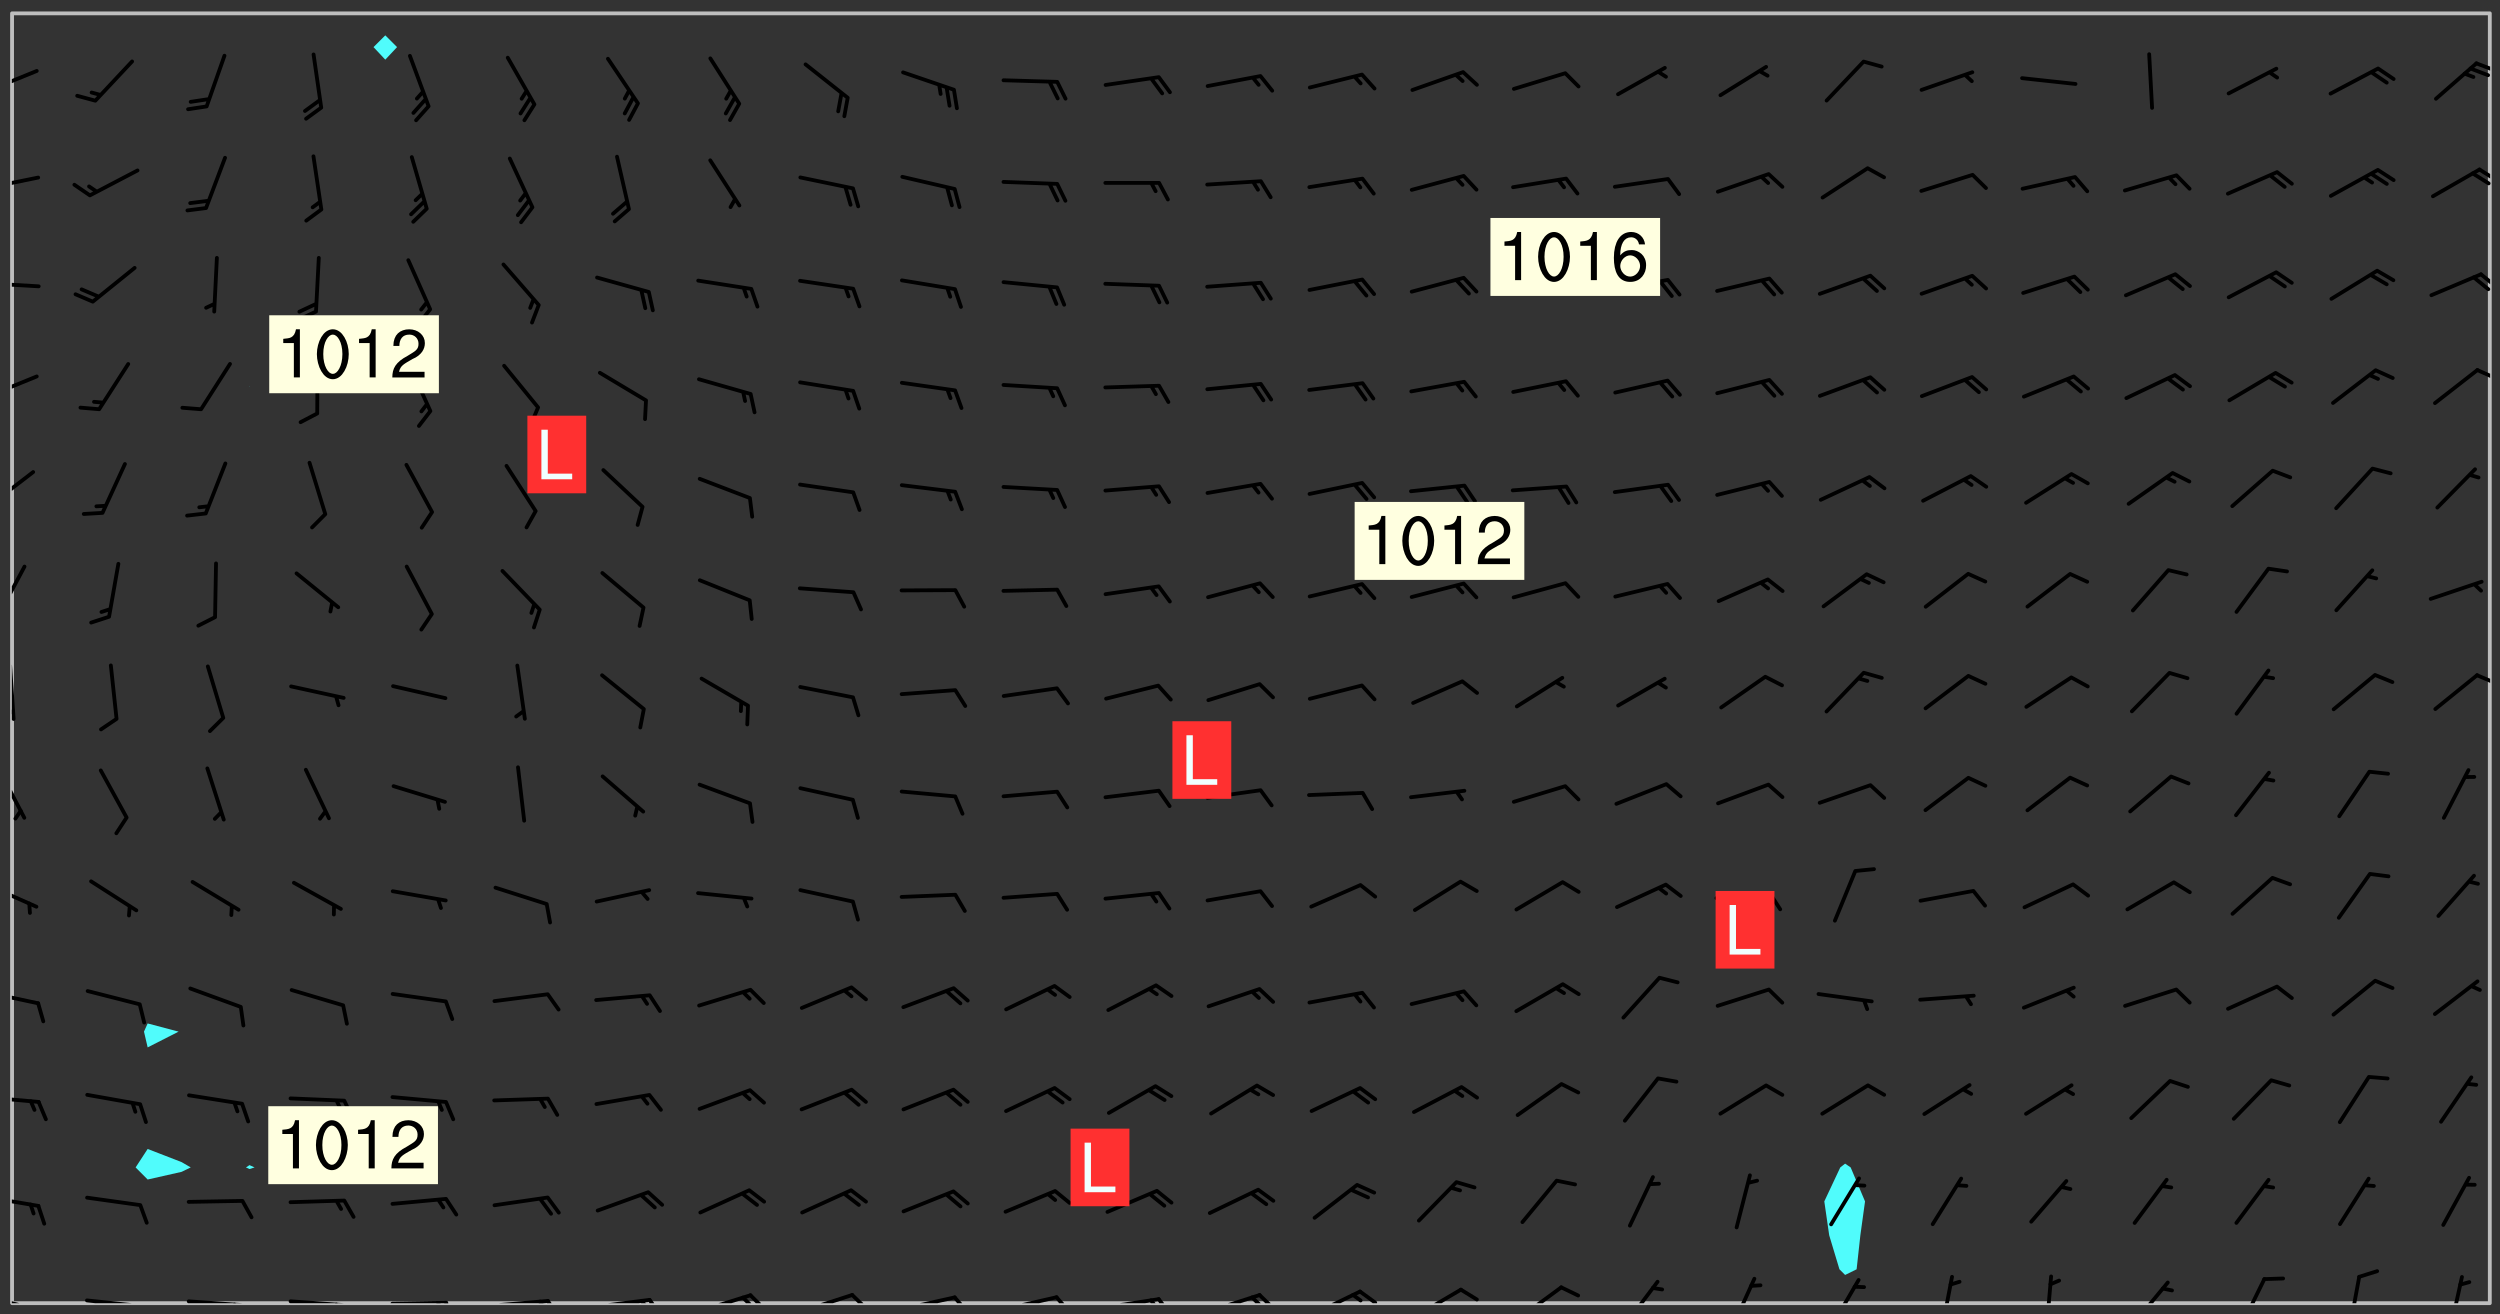 <svg xmlns="http://www.w3.org/2000/svg" role="img" xmlns:xlink="http://www.w3.org/1999/xlink" viewBox="142.45 309.95 326.84 171.84"><rect x="142.45" y="309.95" width="326.84" height="171.84" fill="#333333" stroke="none"/><defs><clipPath id="a"><path d="M144 311.672h1v168.656h-1zm0 0"/></clipPath><clipPath id="b"><path d="M144 311.672h324v168.656H144zm0 0"/></clipPath><clipPath id="c"><path d="M467 311.672h1v168.656h-1zm0 0"/></clipPath><clipPath id="d"><path d="M144 479h4v1.328h-4zm0 0"/></clipPath><clipPath id="e"><path d="M147 480h2v.328h-2zm0 0"/></clipPath><clipPath id="f"><path d="M153 479h9v1.328h-9zm0 0"/></clipPath><clipPath id="g"><path d="M160 480h2v.328h-2zm0 0"/></clipPath><clipPath id="h"><path d="M166 479h9v1.328h-9zm0 0"/></clipPath><clipPath id="i"><path d="M173 480h3v.328h-3zm0 0"/></clipPath><clipPath id="j"><path d="M172 480h2v.328h-2zm0 0"/></clipPath><clipPath id="k"><path d="M180 479h8v1.328h-8zm0 0"/></clipPath><clipPath id="l"><path d="M187 480h2v.328h-2zm0 0"/></clipPath><clipPath id="m"><path d="M186 480h2v.328h-2zm0 0"/></clipPath><clipPath id="n"><path d="M193 480h9v.328h-9zm0 0"/></clipPath><clipPath id="o"><path d="M200 480h3v.328h-3zm0 0"/></clipPath><clipPath id="p"><path d="M199 480h2v.328h-2zm0 0"/></clipPath><clipPath id="q"><path d="M206 479h9v1.328h-9zm0 0"/></clipPath><clipPath id="r"><path d="M213 479h3v1.328h-3zm0 0"/></clipPath><clipPath id="s"><path d="M212 479h2v1.328h-2zm0 0"/></clipPath><clipPath id="t"><path d="M220 479h8v1.328h-8zm0 0"/></clipPath><clipPath id="u"><path d="M227 479h3v1.328h-3zm0 0"/></clipPath><clipPath id="v"><path d="M226 479h2v1.328h-2zm0 0"/></clipPath><clipPath id="w"><path d="M233 479h8v1.328h-8zm0 0"/></clipPath><clipPath id="x"><path d="M240 479h3v1.328h-3zm0 0"/></clipPath><clipPath id="y"><path d="M239 479h2v1.328h-2zm0 0"/></clipPath><clipPath id="z"><path d="M246 479h9v1.328h-9zm0 0"/></clipPath><clipPath id="A"><path d="M253 479h3v1.328h-3zm0 0"/></clipPath><clipPath id="B"><path d="M260 479h8v1.328h-8zm0 0"/></clipPath><clipPath id="C"><path d="M267 479h3v1.328h-3zm0 0"/></clipPath><clipPath id="D"><path d="M273 479h8v1.328h-8zm0 0"/></clipPath><clipPath id="E"><path d="M280 479h3v1.328h-3zm0 0"/></clipPath><clipPath id="F"><path d="M286 479h9v1.328h-9zm0 0"/></clipPath><clipPath id="G"><path d="M293 479h3v1.328h-3zm0 0"/></clipPath><clipPath id="H"><path d="M292 479h2v1.328h-2zm0 0"/></clipPath><clipPath id="I"><path d="M300 479h8v1.328h-8zm0 0"/></clipPath><clipPath id="J"><path d="M306 479h4v1.328h-4zm0 0"/></clipPath><clipPath id="K"><path d="M305 479h3v1.328h-3zm0 0"/></clipPath><clipPath id="L"><path d="M313 478h8v2.328h-8zm0 0"/></clipPath><clipPath id="M"><path d="M320 478h3v2.328h-3zm0 0"/></clipPath><clipPath id="N"><path d="M319 478h2v2.328h-2zm0 0"/></clipPath><clipPath id="O"><path d="M327 478h7v2.328h-7zm0 0"/></clipPath><clipPath id="P"><path d="M333 478h3v2.328h-3zm0 0"/></clipPath><clipPath id="Q"><path d="M340 478h7v2.328h-7zm0 0"/></clipPath><clipPath id="R"><path d="M354 477h6v3.328h-6zm0 0"/></clipPath><clipPath id="S"><path d="M368 476h5v4.328h-5zm0 0"/></clipPath><clipPath id="T"><path d="M381 477h5v3.328h-5zm0 0"/></clipPath><clipPath id="U"><path d="M396 476h2v4.328h-2zm0 0"/></clipPath><clipPath id="V"><path d="M409 476h2v4.328h-2zm0 0"/></clipPath><clipPath id="W"><path d="M421 477h6v3.328h-6zm0 0"/></clipPath><clipPath id="X"><path d="M435 476h4v4.328h-4zm0 0"/></clipPath><clipPath id="Y"><path d="M449 476h3v4.328h-3zm0 0"/></clipPath><clipPath id="Z"><path d="M462 476h3v4.328h-3zm0 0"/></clipPath><clipPath id="aa"><path d="M144 466h4v2h-4zm0 0"/></clipPath><clipPath id="ab"><path d="M144 453h4v2h-4zm0 0"/></clipPath><clipPath id="ac"><path d="M144 439h4v3h-4zm0 0"/></clipPath><clipPath id="ad"><path d="M144 425h4v4h-4zm0 0"/></clipPath><clipPath id="ae"><path d="M144 410h2v8h-2zm0 0"/></clipPath><clipPath id="af"><path d="M144 396h1v9h-1zm0 0"/></clipPath><clipPath id="ag"><path d="M144 402h1v2h-1zm0 0"/></clipPath><clipPath id="ah"><path d="M466 397h2v3h-2zm0 0"/></clipPath><clipPath id="ai"><path d="M144 383h2v8h-2zm0 0"/></clipPath><clipPath id="aj"><path d="M144 371h4v6h-4zm0 0"/></clipPath><clipPath id="ak"><path d="M144 358h4v5h-4zm0 0"/></clipPath><clipPath id="al"><path d="M466 358h2v2h-2zm0 0"/></clipPath><clipPath id="am"><path d="M144 346h4v2h-4zm0 0"/></clipPath><clipPath id="an"><path d="M466 345h2v3h-2zm0 0"/></clipPath><clipPath id="ao"><path d="M465 345h3v4h-3zm0 0"/></clipPath><clipPath id="ap"><path d="M144 332h4v3h-4zm0 0"/></clipPath><clipPath id="aq"><path d="M466 331h2v3h-2zm0 0"/></clipPath><clipPath id="ar"><path d="M465 332h3v3h-3zm0 0"/></clipPath><clipPath id="as"><path d="M144 318h4v5h-4zm0 0"/></clipPath><clipPath id="at"><path d="M465 317h3v3h-3zm0 0"/></clipPath><g id="au" clip-path="url(#clip1)"><path fill="#fff" fill-opacity="0" fill-rule="evenodd" d="M0 0h1000v1000H0zm0 0"/><path fill="#d3d3d3" fill-opacity="0" fill-rule="evenodd" d="M162.152 355.867l-.234.293.059.234.117.172.176.234.293.348.113.059.117-.172.059-.234.176-.176.465-.176h.699l.234.293.289.816.059.176.176.23.352.234.699.699.172.176.234.348.234.41.289.582.41.465.23.234.234.176.117.23.176.293.172 1.164v.234l.059.289.059.117.117.117.348.41.117.172.176.176.176.234.117.172.172.352.059.234.234.406.234-.059-.176.176-.059.93h-.582l-.234-.113-.348.113-.117.117-.059.293-.059.176-.117.172-.465.293-.059.234-.059.113v.645l.059.172v.41l.059.059v.406l.059.406.117.176.059.059.23.641-.059.293v.699l-.059.582v.234l-.059.23-.055.352v1.922l.055.117h.426l-.367.117-.023.352.891 1.168 1.742.539 1.34.359v.539l.09.809.535.715 1.52.27.891-.086.09 1.164.535.18 1.16-.18 2.055-.984 1.16-.363 1.879-.176 1.695-.18-.18.719-1.516.086-1.25.09-.805.27-1.074.809.27.719.535.898-.18.625-.266.809.266 1.078.625.898.805.18 1.25-.18-.266.723.098.504.055.293v.172l.059.293v.406l.176.117.352.117h.406l.293-.176.113-.117.059-.117.117-.23.059-.176.352-.465.23-.176.176-.059.176.059.059.176.117.988.055.469.059.172.117.234.176.059.816.059h.289l.117.234.059.406.059.352v1.105l.117.293.117.348.289.699.176.352.582.754.352.176.172.059.469.234.641.465.348.234.293.176.293.055.23.062.816.348.293.176.113.172.352.352.117.176.523.641v.289l.059.352v.348l.059.352.059.289.117.059.172.059h.176l.582.234.176.117.176.289.176.234.113.234.293.23.117.117v.41l.059.055.289.234.234.117.059.117.117.172.059.117.23.234.059.176.234.059.117.059-.117.113-.059.117v.117l-.117.293-.117.289v.582l.176.117.117.059.059.117.117.117.113.059.176.348.059.352.059.406v.176l-.059.176-.117.699v.172l.117.176.293.293h.406l.176.117.117.172.117.293v.234h-.527l-.23-.234h-.234l-.176.059-.059.699.059.348.117.176.176.41.117.23.289.469.176.055h.523l.234.059.758.641.059.293v.234l.059.059.23.348v.352l-.117.172v.293l.293.289.293.176.172.059.293.176.293.117.582.406.289.234.293.176.219.16.016.012.23.176.641.523.176.234.117.176.176.176.113.172v.641l.117.176.469.117.582.117.234.059.23.113.293.117.113.059.586.352.289.172.176.062.176.055.176.059.699.352.289.176.234.055.289.176.234.117.641.406.293.117.172.059.234.059.41.059.23.059.234.117.059.172-.41.176.469.059.059.293.113.234.176.055.234.059.176.059.406.117.641.234.117.172.059.234v.176l-.059.117-.059.406.234.234.117.059.348.117.641.23.176.117.289.117.176.176.234.465.582 1.105.176.176.348.176.176.117.352.117 1.047.523.234.059.465.113.293.059.465.176.758.582.234.234.348.465.176.176.289.234.816.699.293.176.289.289.293.176.293.289.695.641.176.176.293.234.289.234.469.289.641.582.348.234.234.293.348.348.352.465.934.992.348.406.117.176.234.059.113.117.645.176.23.113.234.059.293.176.23.117.934.699.406.406.234.176.406.176.234.117.816.348.348.234.234.117.293.289.23.117.758.352.352.172.23.059.293.117.234.059.871.176h.816l.469.23.172.059.875.699.465.117.293.059.176.059.23.059.469.059.348.059.352.059.406.059h.293l.172.059v.23l.176.176h.293l.348.059.352.059.699.117h.641l.465-.234.293-.176.172-.117.41-.172.289-.176.934-.465.469-.293.523-.293.465-.172.465-.176 1.051-.465.289-.117.41-.117.289-.117.527-.176 1.516-.699.582-.348.289-.059.293-.059.348-.117.875-.23.352-.117h.113l.234-.059.875-.234.234-.059h.812l.352-.059.816-.117.172-.059.352-.055.293-.059.23-.059.816-.176.176-.059h.348l.234-.059.465-.117.758-.172.234-.059h.348l.41-.117.289-.059 1.285-.059h.289l.41-.059.23-.059h.176l.875-.117h.406l.41-.117h.348l.352-.113.871-.059h1.75l1.047.289.41.117.289.117.352.117.289.117 1.051.172.289.059h.293l.293.059.172.059.41.059.172.059.117.059h.117l.117.059.352.059h.113l.41.066 1.922.395 1.926.395 1.52.449 1.695.719 2.145.805 1.605-.719 1.43-.805 1.16-1.078 1.25-.449 3.035-.719 1.875-.359 2.145-1.348 2.234-1.254 2.5-1.258 1.695-.449 1.785-.18 1.16-.27.625.539 1.34-.27.715-.988.984-1.344.445-.18.805-.359 1.875-.539 1.785-.449 1.25-.27 1.16-.09 1.699-.09 1.961-.27 1.25-.09h.539l.625-.09h.891l2.145-.18 2.41-.18 2.59-.09 1.695.18 1.609.09 1.43.359 1.16.719 1.875.988 1.16 1.527.266.715.629.09.355.898.535.539.535 1.527 1.074.359h.535l-.805.535.09 1.707.715 2.695.891.805.895.988.715 1.258 1.785.539 1.52-.18.355 1.344 1.609-.805.98-.539.27.27.316-.215.219-.145.801.449.449-.359h.355l.535-.27.539-.719.535-.27.625-.988 1.16.449.84.371 1.395.617 1.695-.18h1.605l1.785.09.18-1.707.535-1.344.805.27.492.848.402.406-.09.539v.359l.715.449.711-.27h1.43l.359.988.445 1.258.715 1.344 1.25.629 1.695.629.715-.18.18-.539.98-.09.449.359.086 1.258-.266.629-.535.18v.539l.715.984.266.539.984.988.801 1.078-.266.359-.09.898-.625 2.332-.355 2.066-.09 1.793-.18.719-.09.539v1.438l-.98 1.883-.359 1.707-.535.898-.805 1.168-.266.539 2.055 1.254.086.359-.355.539-.09-.18v.809l.09 1.438-.445.715-1.074.094-.266.715.535.898.805.719 1.16.809 1.34.27.445.359-.355.449-1.789-.09-1.25-.449-.715-.719-.625-.09-.176 3.59-.188 1.309h89.359V311.703h-55.27v49.082l.762.125 3.289.543 2.023 2.836v2.754l2.352.332 2.348.332h4.051l-1.379 4.16-2.023.707-2.023.703-.543.344-2.594 1.617-.188.117-2.023-2.078-.73-2.742-2.672-2.078-1.375-3.5-.066-.082-1.957-2.672 2.75-1.418v-49.082H294.422v91.414l.117.031.133.012.074.074.105.047.09.059.086.059.09.059.297.297.059.09.031.117.027.117.016.137-.031.117-.059.09-.059.086-.043.105-.047.102-.027.121v.145l.176.27.148.148.074.086.074.074.043.105.062.09.059.086.043.105.059.09.047.102.043.105.059.086.117.18.074.074.062.086.059.09.043.105.059.09.059.086.062.09.059.09.043.102.117.18.074.074.059.086.074.074.09.059.105.047h.148l.133-.016.133.016.102-.047.074-.074.047-.102-.016-.133v-.148l-.047-.105-.027-.117-.047-.102-.027-.121-.043-.102-.062-.09-.043-.102-.043-.105-.031-.117-.016-.133-.012-.137.086-.059.059-.086.121-.031.043.105.016.133v.117l.059.102.059.09.09.059.148.148.059.09.043.105-.012.102.086.059.105.047.086.059.09.059.074.074-.117.027-.105.047-.086.059-.074.074-.059.09-.062.086-.027.121-.047.102-.043.105-.031.117-.012.133-.016.133v.148l.027.117.047.105.043.102.059.09.074.074.09.059.074.074.09.059.059.09.043.105.047.102.117.031.133.016h.148l.117-.031.105.043.043.105.047.102.027.121L299.5 410l.027.117.031.121.027.117.105.043.102.047.133-.016.148.148.062.086.074.074.07.074.09.062.105.043.102.043.117.031.137.016.117-.031.074-.074.027-.117-.012-.133-.031-.121-.027-.117.043-.105h.117l.09.062.117.027h.148l.133.016h.148l.133.016.133-.016h.148l.133-.016.133-.012.137.012.117-.027.133-.016.191-.059-.059.176-.016.133-.027.121-.016.133-.059.086-.133.016-.105.047-.105.043-.117.031-.117.027-.266.031h-.148l-.133.016-.074.074.059.086.148.148.117.18.074.07.09.062.09.059.086.059.09.059.102.043.105.062.105.043.086.059.105.047.102.043.18.117.059.09-.043.102-.047.105.016.133.223.223.059.09.043.102.031.121.043.102.016.133.031.117.012.137.031.117.148.148.102.043.105.043.117.031.133.016.137.016h.117l.117-.031.09-.059.043-.105.047-.102.043-.105.031-.117.012-.133v-.148l-.012-.133-.016-.133-.031-.117-.043-.105-.047-.105-.043-.102-.043-.105-.016-.133.016-.133.027-.117.031-.117.027-.121.047-.102.09-.059.086-.062.074-.074.09-.059.223-.223.059-.086.074-.074.117-.18.059-.086v-.148l-.074-.074-.102-.047-.105-.043-.102-.043-.059-.09-.047-.105-.027-.117.09-.059.117-.031.102-.043.18-.117.148-.148.012-.133-.012-.105-.09-.059-.133.016h-.148l-.133.016-.133-.016-.121-.031-.086-.059-.074-.074-.059-.09-.062-.086-.117-.18-.059-.086.031-.121.086-.059.121-.031.059-.086v-.121l-.031-.117-.059-.09-.059-.086-.047-.105-.027-.117-.016-.133.059-.09.074-.074.09-.059.117-.18.074-.074.059-.086.148-.148.121-.031.133-.016.133.016.074.074.043.105.016.133-.031.117-.117.031-.133.012-.148.148-.043.105-.047.102-.027.121-.031.117v.148l.031.117.043.105.059.09.074.07.074.074.117.031.121.027.117-.027.133-.016h.117l.09.059.074.074.047.105.059.086.102.047.133.016.105.043.086.059-.012.105-.074.074-.18.117-.059.09-.09.059-.07.074-.074.074-.062.09-.027.117-.016.133.016.133-.016.133v.148l.016.133.027.117.031.121.074.074.09.059.086.059.09.059.117.031v.086l-.102.047-.09.059-.266.031-.117.027h-.148l-.105.043-.102.047-.059.09-.062.234-.012.133-.031.121-.016.133v.293l-.012.133.012.137.016.133.133.016.133.012.121.031.086.059.074.074.047.105.043.102.016.133v.445l-.016.133v.445l.031.266.027.117.016.133.031.117.086.211.031.266v.148l-.031.117-.027.117-.031.121-.027.117-.031.117-.031.121-.012.133-.016.133.09.059.117-.031.102.016.047.105-.031.266v.441l-.043.105-.047.105-.043.102-.043.105-.059.086-.031.121-.043.117-.031.117-.016.133.016.133.059.09.105.047.086.059.059.086-.012.137-.031.117-.043.102v.445l-.016.133v.148l-.031.117-.043.105-.027.117-.047.105-.043.102-.031.121-.027.117-.031.133-.031.117-.027.117-.043.105-.031.117-.031.121-.012.133-.016.133v.297l.027.117v.148l.047.398.027.117.059.09.121.031h.148l.133-.016.059.09v.117l-.059.09-.09.059-.102.043-.105.047-.09.059-.086.059-.137.016-.117-.031-.133-.016-.102.047-.062.086-.012.137-.016.133-.031.117-.027.117-.016.133-.031.121v.297l.016.133.031.117v.148l.012.133v.148l-.027.117-.047.102-.027.121-.031.117-.059.09-.074.074-.102.043-.105.047-.117.027-.121.031-.102-.047.059-.086.105-.047.027-.117.031-.117.027-.121.031-.117v-.148l.016-.133-.031-.117-.043-.105-.105.016-.074.074-.102.043-.09.062-.074.074-.043.102-.016.133-.031.117L304.25 426l-.031.117-.027.117-.031.121-.027.117-.031.117-.043.105-.09.059h-.09l-.117-.031-.031-.086.016-.137-.031-.117v-.148l-.012-.133v-.148l-.062-.234-.027-.121-.043-.102-.047-.105-.059-.086-.059-.09-.043-.105-.062-.086-.148-.148-.07-.074-.105-.047-.105-.043-.102-.043-.297-.297-.09-.074-.086-.059-.105-.043-.09-.062-.086-.059-.105-.043-.09-.059-.086-.062-.074-.07-.105-.047-.086-.059-.105-.043-.09-.062-.102-.043-.105-.043-.086-.059-.105-.047-.105-.043-.102-.047-.09-.059-.102-.043-.105-.043-.09-.062-.117-.027-.133-.016-.133.016H299.75l-.133.016-.117-.031-.09-.059-.074-.074-.09-.059-.102-.047h-.148l-.121-.027-.102-.043-.074-.074-.117-.18-.09-.059-.102-.043-.09-.062-.105-.043-.09-.059-.086-.059-.105-.047-.059-.086-.059-.09-.043-.105-.047-.102-.074-.074-.086-.059-.074-.074-.09-.059-.223-.223-.043-.105-.031-.266.105-.043h.145l.105.043.074.074.09.059.086.059.105.047.09.059.148.148.07.074.148.148.062.086.074.074.086.059.074.074.09.062.09.059.086.059.27.176.102.047.105.043.102.043.047-.074.059-.086.074-.074.07-.074.105.043.074.074.059.09.043.102.047.105.043.105.121.027.117-.027.074-.09.043-.105.059-.09.074-.074.105-.043.117-.027.133.012.09.059.148.148.059.09.043.105.047.102.043.105.043.102.105.047.105.043.133.016.086-.059.059-.09.074-.074.105-.043.117.027.105.047.102.043.105.043.102.047.18.117v.117l-.016.133.016.133.016.137.059.086.102.047.121.027.117.031h.148l.117-.031.059-.09.18-.117.059-.09.074-.074.059-.086.117-.18.18-.117.117.031.09.059.043.074-.016.133v.117l.09.059h.148l.133-.016.133-.012.266-.031.105-.043.117-.031.121-.027.074-.074.07-.074.062-.09-.016-.105-.047-.102-.102-.043-.105-.016-.117.027-.266.031h-.148l-.074-.074-.09-.059-.117-.031-.117-.027-.133-.016h-.148l-.133.016h-.297l-.105-.047-.148-.148-.043-.102-.059-.09.223-.223.086-.059.105-.043.117-.031.133-.016.133.016.137.016.102.043.133-.012.09-.062.102-.043.062-.09-.047-.102-.09-.059-.117-.031-.102-.043-.059-.09-.062-.09v-.117l.016-.133.105-.047.074-.07v-.121l-.09-.059-.031-.117.09-.059.074-.074.043-.105.059-.09.047-.102.016-.133v-.148l-.047-.105-.043-.102-.09-.059-.133-.016-.102-.043-.137-.016-.117-.031h-.445l-.133-.016-.133-.012-.133-.016-.117-.031h-.148l-.133-.016-.133-.012-.266-.031-.121-.043-.086-.059-.074-.074v-.148l.012-.133.105-.047.102-.043.133-.016h.152l.133-.016h.293l.121.031.102.043.09.059.234.062.121-.047.09-.059.102-.043.133-.016.105.043.102.047.133.012.121-.027h.145l.121-.031.117-.027.105-.047.074-.074.086-.059.148-.148.059-.086.047-.105.027-.117.016-.105-.102-.043-.09-.059-.117-.031-.105-.043-.09-.062-.074-.086-.074-.074-.102-.043-.105-.047-.102-.043-.059-.09-.047-.102-.086-.211-.062-.086-.059-.09-.074-.074-.086-.059h-.27l-.117.031-.09.059-.102.043-.133.016-.105-.016-.027-.117-.062-.09-.117-.031-.102-.043-.148-.148-.031-.117-.016-.105.074-.074.18-.117.117-.027.117-.031.137.016.102.043.105.043.102.047.105.043.117.031.133.016.117.027.133.016.105-.016.09-.059-.074-.074-.105-.043-.074-.074-.074-.09-.148-.148-.086-.059-.09-.059-.074-.074-.09-.059-.102-.047-.121-.027-.102-.047-.105-.043-.117-.031-.102-.043-.121-.031h-.148l-.117.031-.105.043-.086.062-.18.117-.086.059-.09.059-.105.047-.086.059-.105.043-.102.043-.105.047-.074.074-.059.09-.059.086-.047.105-.059.086-.074.074-.133-.012-.117-.031h-.117l-.074.074-.09.059-.074.074-.09.059-.086.059-.105.047-.102.043-.137.016-.102-.043-.148-.148-.105-.047h-.086l-.105.047-.102.043-.121.031-.117-.031-.074-.074v-.117l.031-.121.074-.07.059-.09.074-.074.117-.031.105-.043h.293l.133-.016.137-.016.102-.043.09-.059.102-.047.09-.059.133-.012.09.059.133.012.09-.059.086-.059.105-.043.09-.059.086-.062.09-.059.148-.148.059-.086.059-.09.105-.043.133-.016.117.027.121.031.059-.059.059-.09.031-.266.027-.117.105.012.133.016.102-.043.09-.059.059-.09.074-.074.059-.09.047-.102.012-.133-.012-.133-.047-.105-.148-.148-.059-.09-.059-.086-.043-.105v-.445l.016-.133v-.148l.012-.133-.059-.059-.09.059-.102-.043-.18-.117-.086-.059-.062-.09-.059-.09-.074-.074-.086-.059-.121.031-.102.012-.105.047-.086.059-.105.043-.148.148-.09.059-.086.059-.09.062-.105.043-.133.016v-.121l.105-.043.117-.031.074-.07.043-.105v-.148l-.027-.117-.148-.148-.133-.016h-.148l-.117.031-.105.043-.102.043-.09.062-.117.027-.074-.074.012-.133-.043-.102-.043-.105-.09-.059-.117.027-.121.031-.117.031-.102.043-.121.031-.102.043-.105.043-.09.059-.102.016v-.117l.016-.133-.059-.09-.074.043-.148.148-.059.09-.074.074-.047.105-.043.102-.074.074-.059.09-.074.074-.059.086-.074.074-.09.062-.074.07-.074.074-.102.016-.133.016-.105-.043v-.121l.148-.148.043-.102.059-.09.047-.102.043-.105.059-.09.031-.117.043-.102.031-.121.027-.117.047-.105.043-.102.043-.105.074-.07.09-.062.09-.059.102-.043h.297l.266-.031.105-.043-.074-.074-.117-.031-.105-.043-.09-.059-.102-.047-.09-.059-.102-.043-.105-.043-.09-.062-.086-.059-.105-.043-.102-.043-.121-.031-.117-.031-.102-.043L297.5 410.25l-.102-.043-.09-.059-.043-.105-.016-.133.102-.043.133-.016.137.016.133-.016.102-.043.059-.09.016-.105-.09-.059-.074-.074-.102-.043-.09-.059-.148-.148-.043-.105-.016-.133v-.293l-.059-.09-.09-.059-.074-.074-.043-.105-.031-.117-.059-.09-.074-.074-.117-.027-.074-.074-.09-.059-.09-.062-.086-.059-.074-.074-.059-.086-.047-.105-.086-.059-.148-.148-.195-.059-.133.016-.102.043-.074.074-.047.102-.043.105-.059.09-.059.086-.297.297-.09.059h-.086l-.062-.086-.043-.105.031-.117.059-.09.027-.117-.012-.133-.09-.062-.105.047-.117.027-.117.031-.27.176-.102.047-.117.027-.105.047-.09.059-.102.043-.059-.086-.047-.105.016-.133.047-.105.07-.074.074-.07.059-.09v-.148l-.043-.105h-.238l-.102.047-.031.117-.027.117-.031.121-.074.043-.133.016-.074-.047-.043-.102-.043-.105-.047-.102-.043-.105-.121.031-.102.043-.133.016-.117.031-.105.043-.09.059-.102.047-.121.027-.133.016-.102-.043-.059-.09-.047-.105-.043-.102-.043-.105v-.117l.059-.09.086-.059.18-.117.102-.047.105-.043.105-.059.102-.043.09-.062.102-.043.105-.059.102-.047.09-.059.105-.043.102-.043.09-.062.102-.043.137-.016.117.031.102.043.121.031.102.043.105.047.102.043.105.043.102.047.105.043.102.043.105.047.086.059.105.043.117.031.105.043.102.047.09.059.105.043.102.043.105.047.117.027.102.047.121.027h.148l.086-.059.016-.102.059-.09-.027-.117-.074-.074-.117-.18-.074-.074-.09-.074-.18-.117-.086-.059-.105-.043-.102-.047-.27-.176-.059-.09-.074-.074-.059-.09-.043-.102-.031-.117-.016-.137v-.562l-.012-.133-.016-.133-.031-.117-.016-.133-.012-.133-.031-.121-.223-.223-.059-.086-.016-.105.031-.117.133-.016v-91.414H172.992v1.453l-.059.234-.352 1.051-.172.523-.117.348-.176.41-.117.172-.234.293-.23.059h-.352l-.117.059-.23.406v.293l.117.176.23.23.117.234.641.758.293.465.176.234.23.352.234.348.641.816.176.465.172.41.117.695.176.469.117 1.398.059.465v.875l.117 1.047v4.781l-.059.465-.352 1.281-.176.523-.113.41-.352.93L172.934 336l-.234.582-.117.176-.172.348-.176.406-.352.816-.059.293-.113.293-.117.289-.059.176-.117.875-.059.406-.059.117-.059.176-.059.172-.23.527-.117.172v.234l-.117.234-.059.172-.176.586v.289l-.059.176v.293l-.059.113-.059.527v.172l-.055.234v2.621l-.176.816-.117.176-.176.234-.117.172-.113.234-.586.934-.23.289-.293.465-.176.234-.289.352-.352.699-.113.23-.176.41-.176.23-.406.527-.816.699-.293.172-.289.234-.176.117-.176.176-.523.406-.527.176-.172.176-.234.055-.641.176h-.758m12.211 31.023l-1.074.449.359.895 1.25-.715.445-.539-.98-.09"/><path fill="#d3d3d3" fill-opacity="0" fill-rule="evenodd" d="M201.508 416.598h-.895l.449.629.98.359.805-.09.445-.988-.176.09-.715-.355-.895.355m154.621 59.07l-.059-.523v-.293l.113-.293.059-.23.469-.469h.113l.117-.113.117-.059h.176l.234-.059h.348l.234.059.117.059.23.172.059.176.117.582v.293l-.117.176-.172.289-.176.176-.527.523-.23.234-.117.059h-.176l-.117-.059-.406-.293-.176-.117-.117-.059-.059-.113-.055-.117m6.641-10.957l-.059-.172v-1.109l.059-.172.176-.059.172-.059h.176l.234-.059.117.059.059.699-.059.172-.117.176-.117.059-.234.523-.113.059h-.234l-.059-.117m9.613-14.391l-.117-.176v-.699l.293-.875.117-.172.176-.352.113-.23.117-.293.352-.758.117-.23.172-.234h.176l.117-.059h.641l.117.059.234.234.172.113.352.293.117.117.113.176v.113l.117.059.117.117v.699l-.059.176v.23l-.059.176-.348 1.051-.117.23-.117.234-.117.059-.23.234-.641.289h-.875l-.41-.117-.641-.465"/><path fill="none" stroke="#bebebe" stroke-linecap="round" stroke-linejoin="round" stroke-miterlimit="10" stroke-width=".5" d="M467.957 311.695H144.027v168.625h323.93v-168.625"/><g clip-path="url(#a)"><path fill="#fff" fill-opacity="0" fill-rule="evenodd" d="M144 475.891v4.438h.004H144V311.672h.004H144v164.219"/></g><g clip-path="url(#b)"><path fill="#fff" fill-opacity="0" fill-rule="evenodd" d="M144.004 480.328V311.672h17.75V443.75l-.48 1.07.48 2.062v13.277l-1.574 2.414 1.574 1.582 4.438-1.004 1.195-.578-1.195-.695-4.438-1.719V446.883l4.047-2.062-4.047-1.07V311.672h13.312v48.781l-.023.039.023.027v101.754l-.461.301.461.211.668-.211-.668-.301v-101.754l.027-.027-.027-.039v-48.781h17.754v2.898l-1.539 1.539 1.539 1.641 1.539-1.641-1.539-1.539v-2.898h190.852v150.406l-.633.496-2.086 4.441.641 4.438 1.336 4.438.742.742 1.504-.742.488-4.438.613-4.438-1.879-4.441-.727-.496V311.672h84.324v168.656H144.004"/></g><path fill="#50fcfc" fill-rule="evenodd" d="M161.754 464.156l-1.574-1.582 1.574-2.414 4.438 1.719 1.195.695-1.195.578-4.438 1.004m0-17.273l-.48-2.062.48-1.07 4.047 1.07-4.047 2.062m13.312 15.902l-.461-.211.461-.301.668.301-.668.211m0-102.266l-.023-.027.023-.039.027.039-.027.027M192.82 317.75l-1.539-1.641 1.539-1.539 1.539 1.539-1.539 1.641m188.773 153.703l-.641-4.438 2.086-4.441.633-.496.727.496 1.879 4.441-.613 4.438-.488 4.438-1.504.742-.742-.742-1.336-4.438"/><g clip-path="url(#c)"><path fill="#fff" fill-opacity="0" fill-rule="evenodd" d="M467.996 480.328H468V311.672h-.004H468v168.656h-.004"/></g><g clip-path="url(#d)"><path fill="none" stroke="#000" stroke-linecap="round" stroke-linejoin="round" stroke-miterlimit="10" stroke-width=".5" d="M147.402 481.203l-6.805-1.75"/></g><g clip-path="url(#e)"><path fill="none" stroke="#000" stroke-linecap="round" stroke-linejoin="round" stroke-miterlimit="10" stroke-width=".5" d="M147.402 481.203l.578 2.383"/></g><g clip-path="url(#f)"><path fill="none" stroke="#000" stroke-linecap="round" stroke-linejoin="round" stroke-miterlimit="10" stroke-width=".5" d="M160.809 480.695l-6.988-.734"/></g><g clip-path="url(#g)"><path fill="none" stroke="#000" stroke-linecap="round" stroke-linejoin="round" stroke-miterlimit="10" stroke-width=".5" d="M160.809 480.695l.918 2.277"/></g><g clip-path="url(#h)"><path fill="none" stroke="#000" stroke-linecap="round" stroke-linejoin="round" stroke-miterlimit="10" stroke-width=".5" d="M174.137 480.574l-7.012-.492"/></g><g clip-path="url(#i)"><path fill="none" stroke="#000" stroke-linecap="round" stroke-linejoin="round" stroke-miterlimit="10" stroke-width=".5" d="M174.137 480.574l.996 2.242"/></g><g clip-path="url(#j)"><path fill="none" stroke="#000" stroke-linecap="round" stroke-linejoin="round" stroke-miterlimit="10" stroke-width=".5" d="M173.113 480.504l.5 1.121"/></g><g clip-path="url(#k)"><path fill="none" stroke="#000" stroke-linecap="round" stroke-linejoin="round" stroke-miterlimit="10" stroke-width=".5" d="M187.449 480.578l-7.008-.5"/></g><g clip-path="url(#l)"><path fill="none" stroke="#000" stroke-linecap="round" stroke-linejoin="round" stroke-miterlimit="10" stroke-width=".5" d="M187.449 480.578l.996 2.242"/></g><g clip-path="url(#m)"><path fill="none" stroke="#000" stroke-linecap="round" stroke-linejoin="round" stroke-miterlimit="10" stroke-width=".5" d="M186.43 480.504l.496 1.125"/></g><g clip-path="url(#n)"><path fill="none" stroke="#000" stroke-linecap="round" stroke-linejoin="round" stroke-miterlimit="10" stroke-width=".5" d="M200.773 480.27l-7.027.117"/></g><g clip-path="url(#o)"><path fill="none" stroke="#000" stroke-linecap="round" stroke-linejoin="round" stroke-miterlimit="10" stroke-width=".5" d="M200.773 480.27l1.188 2.145"/></g><g clip-path="url(#p)"><path fill="none" stroke="#000" stroke-linecap="round" stroke-linejoin="round" stroke-miterlimit="10" stroke-width=".5" d="M199.75 480.285l.594 1.074"/></g><g clip-path="url(#q)"><path fill="none" stroke="#000" stroke-linecap="round" stroke-linejoin="round" stroke-miterlimit="10" stroke-width=".5" d="M214.078 480.031l-7.004.594"/></g><g clip-path="url(#r)"><path fill="none" stroke="#000" stroke-linecap="round" stroke-linejoin="round" stroke-miterlimit="10" stroke-width=".5" d="M214.078 480.031l1.328 2.062"/></g><g clip-path="url(#s)"><path fill="none" stroke="#000" stroke-linecap="round" stroke-linejoin="round" stroke-miterlimit="10" stroke-width=".5" d="M213.059 480.117l.664 1.031"/></g><g clip-path="url(#t)"><path fill="none" stroke="#000" stroke-linecap="round" stroke-linejoin="round" stroke-miterlimit="10" stroke-width=".5" d="M227.375 479.891l-6.969.879"/></g><g clip-path="url(#u)"><path fill="none" stroke="#000" stroke-linecap="round" stroke-linejoin="round" stroke-miterlimit="10" stroke-width=".5" d="M227.375 479.891l1.414 2.004"/></g><g clip-path="url(#v)"><path fill="none" stroke="#000" stroke-linecap="round" stroke-linejoin="round" stroke-miterlimit="10" stroke-width=".5" d="M226.363 480.016l.707 1.004"/></g><g clip-path="url(#w)"><path fill="none" stroke="#000" stroke-linecap="round" stroke-linejoin="round" stroke-miterlimit="10" stroke-width=".5" d="M240.562 479.289l-6.715 2.082"/></g><g clip-path="url(#x)"><path fill="none" stroke="#000" stroke-linecap="round" stroke-linejoin="round" stroke-miterlimit="10" stroke-width=".5" d="M240.562 479.289l1.742 1.727"/></g><g clip-path="url(#y)"><path fill="none" stroke="#000" stroke-linecap="round" stroke-linejoin="round" stroke-miterlimit="10" stroke-width=".5" d="M239.586 479.59l.871.863"/></g><g clip-path="url(#z)"><path fill="none" stroke="#000" stroke-linecap="round" stroke-linejoin="round" stroke-miterlimit="10" stroke-width=".5" d="M253.863 479.25l-6.688 2.156"/></g><g clip-path="url(#A)"><path fill="none" stroke="#000" stroke-linecap="round" stroke-linejoin="round" stroke-miterlimit="10" stroke-width=".5" d="M253.863 479.25l1.762 1.711"/></g><g clip-path="url(#B)"><path fill="none" stroke="#000" stroke-linecap="round" stroke-linejoin="round" stroke-miterlimit="10" stroke-width=".5" d="M267.266 479.566l-6.859 1.523"/></g><g clip-path="url(#C)"><path fill="none" stroke="#000" stroke-linecap="round" stroke-linejoin="round" stroke-miterlimit="10" stroke-width=".5" d="M267.266 479.566l1.594 1.867"/></g><g clip-path="url(#D)"><path fill="none" stroke="#000" stroke-linecap="round" stroke-linejoin="round" stroke-miterlimit="10" stroke-width=".5" d="M280.578 479.547l-6.852 1.562"/></g><g clip-path="url(#E)"><path fill="none" stroke="#000" stroke-linecap="round" stroke-linejoin="round" stroke-miterlimit="10" stroke-width=".5" d="M280.578 479.547l1.602 1.859"/></g><g clip-path="url(#F)"><path fill="none" stroke="#000" stroke-linecap="round" stroke-linejoin="round" stroke-miterlimit="10" stroke-width=".5" d="M293.938 479.797l-6.945 1.066"/></g><g clip-path="url(#G)"><path fill="none" stroke="#000" stroke-linecap="round" stroke-linejoin="round" stroke-miterlimit="10" stroke-width=".5" d="M293.938 479.797l1.469 1.965"/></g><g clip-path="url(#H)"><path fill="none" stroke="#000" stroke-linecap="round" stroke-linejoin="round" stroke-miterlimit="10" stroke-width=".5" d="M292.93 479.949l.73.984"/></g><g clip-path="url(#I)"><path fill="none" stroke="#000" stroke-linecap="round" stroke-linejoin="round" stroke-miterlimit="10" stroke-width=".5" d="M307.125 479.258l-6.691 2.145"/></g><g clip-path="url(#J)"><path fill="none" stroke="#000" stroke-linecap="round" stroke-linejoin="round" stroke-miterlimit="10" stroke-width=".5" d="M307.125 479.258l1.762 1.711"/></g><g clip-path="url(#K)"><path fill="none" stroke="#000" stroke-linecap="round" stroke-linejoin="round" stroke-miterlimit="10" stroke-width=".5" d="M306.152 479.57l.879.855"/></g><g clip-path="url(#L)"><path fill="none" stroke="#000" stroke-linecap="round" stroke-linejoin="round" stroke-miterlimit="10" stroke-width=".5" d="M320.258 478.801l-6.324 3.059"/></g><g clip-path="url(#M)"><path fill="none" stroke="#000" stroke-linecap="round" stroke-linejoin="round" stroke-miterlimit="10" stroke-width=".5" d="M320.258 478.801l1.98 1.449"/></g><g clip-path="url(#N)"><path fill="none" stroke="#000" stroke-linecap="round" stroke-linejoin="round" stroke-miterlimit="10" stroke-width=".5" d="M319.34 479.246l.988.723"/></g><g clip-path="url(#O)"><path fill="none" stroke="#000" stroke-linecap="round" stroke-linejoin="round" stroke-miterlimit="10" stroke-width=".5" d="M333.441 478.555l-6.062 3.551"/></g><g clip-path="url(#P)"><path fill="none" stroke="#000" stroke-linecap="round" stroke-linejoin="round" stroke-miterlimit="10" stroke-width=".5" d="M333.441 478.555l2.09 1.285"/></g><g clip-path="url(#Q)"><path fill="none" stroke="#000" stroke-linecap="round" stroke-linejoin="round" stroke-miterlimit="10" stroke-width=".5" d="M346.562 478.254l-5.672 4.152"/></g><path fill="none" stroke="#000" stroke-linecap="round" stroke-linejoin="round" stroke-miterlimit="10" stroke-width=".5" d="M346.562 478.254l2.207 1.066"/><g clip-path="url(#R)"><path fill="none" stroke="#000" stroke-linecap="round" stroke-linejoin="round" stroke-miterlimit="10" stroke-width=".5" d="M359.152 477.52l-4.223 5.617"/></g><path fill="none" stroke="#000" stroke-linecap="round" stroke-linejoin="round" stroke-miterlimit="10" stroke-width=".5" d="M358.539 478.34l1.211.188"/><g clip-path="url(#S)"><path fill="none" stroke="#000" stroke-linecap="round" stroke-linejoin="round" stroke-miterlimit="10" stroke-width=".5" d="M371.809 477.129l-2.902 6.398"/></g><path fill="none" stroke="#000" stroke-linecap="round" stroke-linejoin="round" stroke-miterlimit="10" stroke-width=".5" d="M371.387 478.059l1.223-.074"/><g clip-path="url(#T)"><path fill="none" stroke="#000" stroke-linecap="round" stroke-linejoin="round" stroke-miterlimit="10" stroke-width=".5" d="M385.438 477.289l-3.531 6.078"/></g><path fill="none" stroke="#000" stroke-linecap="round" stroke-linejoin="round" stroke-miterlimit="10" stroke-width=".5" d="M384.922 478.176l1.227.047"/><g clip-path="url(#U)"><path fill="none" stroke="#000" stroke-linecap="round" stroke-linejoin="round" stroke-miterlimit="10" stroke-width=".5" d="M397.652 476.879l-1.332 6.898"/></g><path fill="none" stroke="#000" stroke-linecap="round" stroke-linejoin="round" stroke-miterlimit="10" stroke-width=".5" d="M397.461 477.883l1.172-.359"/><g clip-path="url(#V)"><path fill="none" stroke="#000" stroke-linecap="round" stroke-linejoin="round" stroke-miterlimit="10" stroke-width=".5" d="M410.605 476.828l-.609 7"/></g><path fill="none" stroke="#000" stroke-linecap="round" stroke-linejoin="round" stroke-miterlimit="10" stroke-width=".5" d="M410.52 477.848l1.129-.48"/><g clip-path="url(#W)"><path fill="none" stroke="#000" stroke-linecap="round" stroke-linejoin="round" stroke-miterlimit="10" stroke-width=".5" d="M425.855 477.621l-4.48 5.414"/></g><path fill="none" stroke="#000" stroke-linecap="round" stroke-linejoin="round" stroke-miterlimit="10" stroke-width=".5" d="M425.207 478.41l1.199.246"/><g clip-path="url(#X)"><path fill="none" stroke="#000" stroke-linecap="round" stroke-linejoin="round" stroke-miterlimit="10" stroke-width=".5" d="M438.48 477.176l-3.098 6.309"/></g><path fill="none" stroke="#000" stroke-linecap="round" stroke-linejoin="round" stroke-miterlimit="10" stroke-width=".5" d="M438.48 477.176l2.453-.082"/><g clip-path="url(#Y)"><path fill="none" stroke="#000" stroke-linecap="round" stroke-linejoin="round" stroke-miterlimit="10" stroke-width=".5" d="M450.887 476.875l-1.281 6.91"/></g><path fill="none" stroke="#000" stroke-linecap="round" stroke-linejoin="round" stroke-miterlimit="10" stroke-width=".5" d="M450.887 476.875l2.344-.738"/><g clip-path="url(#Z)"><path fill="none" stroke="#000" stroke-linecap="round" stroke-linejoin="round" stroke-miterlimit="10" stroke-width=".5" d="M464.316 476.898l-1.512 6.863"/></g><path fill="none" stroke="#000" stroke-linecap="round" stroke-linejoin="round" stroke-miterlimit="10" stroke-width=".5" d="M464.098 477.895l1.184-.328"/><g clip-path="url(#aa)"><path fill="none" stroke="#000" stroke-linecap="round" stroke-linejoin="round" stroke-miterlimit="10" stroke-width=".5" d="M147.465 467.605l-6.93-1.184"/></g><path fill="none" stroke="#000" stroke-linecap="round" stroke-linejoin="round" stroke-miterlimit="10" stroke-width=".5" d="M147.465 467.605l.77 2.328m-1.777-2.5l.383 1.164M160.793 467.5l-6.957-.973m6.957.973l.84 2.309m12.512-2.859l-7.027.129m7.027-.129l1.191 2.145m12.121-2.188l-7.023.215m7.023-.215l1.219 2.133m-2.242-2.102l.609 1.066m13.715-1.316l-6.996.652m6.996-.652l1.348 2.051m-2.363-1.953l.672 1.023m13.637-1.301l-6.953 1.012m6.953-1.012l1.453 1.98m-2.465-1.832l1.453 1.977m12.703-2.816l-6.609 2.395m6.609-2.395l1.82 1.645m-2.781-1.297l1.82 1.645m12.348-2.25l-6.395 2.91m6.395-2.91l1.945 1.492m-2.875-1.07l1.945 1.496m12.301-1.918l-6.395 2.91m6.395-2.91l1.945 1.492m-2.875-1.07l1.945 1.496m12.363-1.77l-6.523 2.613m6.523-2.613l1.875 1.586m-2.824-1.203l1.875 1.582m12.367-2.012l-6.48 2.707m6.48-2.707l1.898 1.555m-2.84-1.16l.949.777m13.301-1.195l-6.465 2.754m6.465-2.754l1.906 1.543m-2.848-1.141l1.91 1.543m12.277-2.094l-6.328 3.051m6.328-3.051l1.98 1.449m-2.902-1.008l1.98 1.453m11.871-2.52l-5.559 4.301m5.559-4.301l2.234 1.008m-3.043-.383l2.234 1.008m11.566-1.996l-4.914 5.027M332.867 464.5l2.355.691m-3.07.043l1.176.344m12.633-1.273l-4.473 5.418m4.473-5.418l2.406.492m10.18-.957l-3.012 6.348m2.574-5.426l1.227-.055m11.891-1.098l-1.738 6.809m1.484-5.816l1.191-.293m13.332-.297l-3.652 6.004m3.121-5.129l1.227.07m12.656-.922l-3.723 5.957m3.18-5.09l1.227.086m13.066-.633l-4.594 5.316m3.926-4.543l1.195.273m12.586-1.211l-4.188 5.645m3.578-4.824l1.211.184m12.723-.996l-4.207 5.629m3.594-4.809l1.211.184m12.492-1.16l-3.754 5.941m3.207-5.078l1.223.094m12.449-1.066l-3.375 6.16m2.883-5.266l1.227.016"/><g clip-path="url(#ab)"><path fill="none" stroke="#000" stroke-linecap="round" stroke-linejoin="round" stroke-miterlimit="10" stroke-width=".5" d="M147.5 454.016l-7-.637"/></g><path fill="none" stroke="#000" stroke-linecap="round" stroke-linejoin="round" stroke-miterlimit="10" stroke-width=".5" d="M147.5 454.016l.949 2.262m-1.969-2.352l.477 1.129m13.816-.742l-6.918-1.227m6.918 1.227l.758 2.332m-1.762-2.512l.379 1.168m13.953-1.055l-6.941-1.098m6.941 1.098l.797 2.32m-1.809-2.48l.402 1.16m13.965-1.398l-7.023-.297m7.023.297l1.059 2.215m-2.082-2.258l.531 1.105m13.793-.891l-6.996-.641m6.996.641l.949 2.262m-1.965-2.355l.473 1.133m13.871-1.477l-7.023.234m7.023-.234l1.223 2.125m-2.242-2.09l.609 1.062m13.676-1.578l-6.926 1.191m6.926-1.191l1.504 1.941m-2.512-1.766l.754.969M240.5 452.477l-6.59 2.445m6.59-2.445l1.832 1.633m-2.789-1.277l.914.816m13.332-1.234l-6.539 2.57m6.539-2.57l1.867 1.594m-2.816-1.219l1.863 1.594m12.402-1.973l-6.539 2.578m6.539-2.578l1.863 1.594m-2.816-1.219l1.867 1.594m12.305-2.188l-6.348 3.016m6.348-3.016l1.969 1.461m-2.891-1.023l1.969 1.461m12.141-2.141l-6.094 3.5m6.094-3.5l2.078 1.301m-2.965-.793l2.078 1.305m12.074-1.895l-5.996 3.664m5.996-3.664l2.113 1.246m-2.984-.715l1.055.625m13.309-.828l-6.348 3.008m6.348-3.008l1.969 1.461m-2.891-1.023l1.969 1.465m12.207-2.031l-6.223 3.266m6.223-3.266l2.027 1.383m-2.934-.906l1.012.691m12.965-1.562l-5.738 4.055m5.738-4.055l2.191 1.102m10.422-1.84l-4.332 5.531m4.332-5.531l2.414.426m11.723.492l-5.977 3.695m5.977-3.695l2.121 1.234m11.191-1.242l-5.969 3.707m5.969-3.707l2.121 1.234m11.168-1.273l-5.918 3.789m5.055-3.238l1.07.602m13.125-1.125l-5.953 3.73m5.09-3.188l1.062.613m12.68-1.719l-5.078 4.859m5.078-4.859l2.328.77m10.898-.859l-4.902 5.039m4.902-5.039l2.355.684m10.41-1.121l-3.801 5.91m3.801-5.91l2.445.203m10.949-.148l-3.961 5.805m3.383-4.961l1.219.133"/><g clip-path="url(#ac)"><path fill="none" stroke="#000" stroke-linecap="round" stroke-linejoin="round" stroke-miterlimit="10" stroke-width=".5" d="M147.438 441.117l-6.875-1.469"/></g><path fill="none" stroke="#000" stroke-linecap="round" stroke-linejoin="round" stroke-miterlimit="10" stroke-width=".5" d="M147.438 441.117l.672 2.359m12.609-2.227l-6.809-1.734m6.809 1.734l.582 2.387m12.629-2.047l-6.602-2.41m6.602 2.41l.34 2.43m13.043-2.637l-6.734-2m6.734 2l.488 2.406m12.938-2.914l-6.957-.98m6.957.98l.84 2.305m12.48-3.242l-6.969.895m6.969-.895l1.422 2m11.91-1.867l-7 .625m7-.625l1.34 2.059m-2.359-1.965l.672 1.027m13.52-1.84l-6.715 2.062m6.715-2.062l1.738 1.734m-2.715-1.434l.871.867m13.309-1.48l-6.492 2.688m6.492-2.688l1.895 1.562m-2.84-1.172l.949.781m13.355-1.066l-6.578 2.477m6.578-2.477l1.84 1.621m-2.797-1.262l1.84 1.625m12.305-2.277l-6.324 3.062m6.324-3.062l1.98 1.449m-2.902-1.004l.992.723m13.203-1.25L287.344 442m6.242-3.23l2.02 1.395m-2.926-.926l1.008.695m13.422-.68l-6.656 2.258m6.656-2.258l1.785 1.68m-2.754-1.352l.895.84m13.516-.676l-6.91 1.273m6.91-1.273l1.527 1.922m-2.531-1.738l.762.961m13.516-1.34l-6.828 1.664m6.828-1.664l1.633 1.836m-2.625-1.594l.816.918m13.117-2.09l-6.078 3.523m6.078-3.523l2.082 1.297m-2.965-.785l1.039.648m12.477-2.004l-4.715 5.211m4.715-5.211l2.379.602m11.926.938l-6.695 2.133m6.695-2.133l1.754 1.719m11.695-.172l-6.961-.961m5.949.82l.422 1.152m13.926-1.754l-7.004.527m5.984-.453l.656 1.039m13.438-2.16l-6.523 2.617m5.574-2.234l.938.789m13.414-.93l-6.695 2.137m6.695-2.137l1.754 1.711m11.414-2.094l-6.402 2.902m6.402-2.902l1.941 1.496m10.898-2.262l-5.453 4.43m5.453-4.43l2.262.953m11.113-.875l-5.574 4.277m4.766-3.656l1.117.508"/><g clip-path="url(#ad)"><path fill="none" stroke="#000" stroke-linecap="round" stroke-linejoin="round" stroke-miterlimit="10" stroke-width=".5" d="M147.211 428.492l-6.422-2.848"/></g><path fill="none" stroke="#000" stroke-linecap="round" stroke-linejoin="round" stroke-miterlimit="10" stroke-width=".5" d="M146.277 428.078l.086 1.223m13.91-.336l-5.914-3.793m5.051 3.242l-.098 1.223m14.324-.75L167.625 425.25m5.137 3.109l-.07 1.223m14.324-.805l-6.141-3.418m5.246 2.922l-.023 1.227m14.625-1.836l-6.926-1.207m5.918 1.031l.383 1.164m13.824-.523L207.227 426m6.695 2.137l.441 2.414m12.961-4.23l-6.867 1.496m5.867-1.277l.793.934m13.582-.047l-6.988-.715m5.973.613l.461 1.137m13.809-.645l-6.867-1.496m6.867 1.496l.664 2.359m12.73-3.25l-7.023.285m7.023-.285l1.238 2.117m12.07-2.23l-7.008.512m7.008-.512l1.305 2.074m12-2.188l-6.988.738m6.988-.738l1.371 2.031m-2.391-1.926l.688 1.016m13.613-1.355l-6.922 1.207m6.922-1.207l1.508 1.938m11.562-2.746l-6.434 2.824m6.434-2.824l1.926 1.52m11.156-1.965l-5.965 3.715m5.965-3.715l2.121 1.23m11.23-1.164l-6.043 3.582m6.043-3.582l2.098 1.273m11.391-.949l-6.387 2.938m6.387-2.938l1.949 1.484m-2.879-1.059l.977.742m13.574 0l-7 .598m7-.598l1.332 2.059m9.82-5.008l-2.672 6.496m2.672-6.496l2.441-.242m12.992 2.848l-6.91 1.285m6.91-1.285l1.527 1.922m11.512-2.777l-6.355 2.996m6.355-2.996l1.965 1.469m11.207-1.738l-6.074 3.535m6.074-3.535l2.086 1.293m10.805-1.875l-5.223 4.699m5.223-4.699l2.305.84m10.434-1.355l-4.066 5.73m4.066-5.73l2.434.312m11.176-.078l-4.656 5.262m3.977-4.496l1.195.285"/><g clip-path="url(#ae)"><path fill="none" stroke="#000" stroke-linecap="round" stroke-linejoin="round" stroke-miterlimit="10" stroke-width=".5" d="M145.629 416.867l-3.258-6.227"/></g><path fill="none" stroke="#000" stroke-linecap="round" stroke-linejoin="round" stroke-miterlimit="10" stroke-width=".5" d="M145.156 415.961l-.691 1.012m14.539-.141l-3.379-6.16m3.379 6.16l-1.344 2.055m14.043-1.785l-2.145-6.695m1.832 5.719l-.855.879m14.922-.078l-3.023-6.344m2.582 5.422l-.73.984m16.336-2.207l-6.719-2.055m5.738 1.758l.234 1.203m11.105 1.555l-.809-6.98m16.371 5.793l-5.305-4.605m4.535 3.938l-.277 1.195M240.5 414.973l-6.59-2.441m6.59 2.441l.328 2.434m13.121-2.895l-6.859-1.516m6.859 1.516l.66 2.363m12.727-2.805l-7-.637m7 .637l.949 2.266m12.367-2.883l-7.004.602m7.004-.602l1.332 2.059m11.969-2.188l-6.977.859m6.977-.859l1.406 2.012m11.898-2.074l-6.957.984m6.957-.984l1.445 1.98m11.902-1.629l-7.02.281m7.02-.281l1.238 2.117m12.055-2.398l-6.977.844m5.961-.723l.703 1.008m13.5-1.73l-6.723 2.047m6.723-2.047l1.734 1.734m11.488-2l-6.535 2.578m6.535-2.578l1.867 1.594m11.473-1.531l-6.586 2.449m6.586-2.449l1.836 1.629m11.504-1.555l-6.637 2.305m6.637-2.305l1.801 1.668m11.004-2.629l-5.613 4.227m5.613-4.227l2.223 1.039m11.078-1.062l-5.582 4.27m5.582-4.27l2.23 1.023m10.965-1.168l-5.344 4.562m5.344-4.562l2.281.898m10.516-1.395l-4.309 5.555m3.68-4.746l1.211.211m12.547-1.152l-3.938 5.82m3.938-5.82l2.441.262m10.516-.477l-3.219 6.246m2.75-5.336l1.227-.016"/><g clip-path="url(#af)"><path fill="none" stroke="#000" stroke-linecap="round" stroke-linejoin="round" stroke-miterlimit="10" stroke-width=".5" d="M144.23 403.945l-.461-7.012"/></g><g clip-path="url(#ag)"><path fill="none" stroke="#000" stroke-linecap="round" stroke-linejoin="round" stroke-miterlimit="10" stroke-width=".5" d="M144.164 402.926l-1.043.645"/></g><path fill="none" stroke="#000" stroke-linecap="round" stroke-linejoin="round" stroke-miterlimit="10" stroke-width=".5" d="M157.688 403.934l-.746-6.988m.746 6.988l-2.031 1.375m15.984-1.504l-2.02-6.73m2.02 6.73l-1.746 1.727m17.484-4.344l-6.867-1.5m5.867 1.285l.332 1.18m13.973-.93l-6.848-1.57m17.23 4.266l-.984-6.957m.84 5.945l-.988.719m16.688-.977l-5.461-4.418m5.461 4.418l-.465 2.41m14.086-2.852l-6.07-3.539m6.07 3.539l-.098 2.453m-.789-2.965l-.047 1.223m14.66-1.801l-6.895-1.355m6.895 1.355l.711 2.348m12.66-3.289l-7.008.523m7.008-.523l1.309 2.074m11.98-2.312l-6.957 1.004m6.957-1.004l1.449 1.977m11.797-2.328l-6.816 1.703m6.816-1.703l1.641 1.824m11.617-2.02l-6.707 2.094m6.707-2.094l1.746 1.727M320.5 399.566l-6.809 1.742m6.809-1.742l1.652 1.816m11.477-2.359l-6.434 2.828m6.434-2.828l1.926 1.52m11.145-1.977l-5.945 3.742m5.082-3.199l1.062.613m13.188-1.039l-6.09 3.508m5.203-2.996l1.039.652m13-1.418l-5.766 4.016m5.766-4.016l2.184 1.121m10.684-1.645l-4.867 5.066m4.867-5.066l2.359.668m-3.066.066l1.18.336m13.207-.66l-5.598 4.242m5.598-4.242l2.227 1.031m11.23-.832l-5.879 3.848m5.879-3.848l2.148 1.18m10.684-1.77l-4.914 5.023m4.914-5.023l2.355.691m10.59-1.008l-4.176 5.656m3.566-4.832l1.215.18m13.324-.418l-5.406 4.488m5.406-4.488l2.27.93m11.074-.898l-5.461 4.422"/><g clip-path="url(#ah)"><path fill="none" stroke="#000" stroke-linecap="round" stroke-linejoin="round" stroke-miterlimit="10" stroke-width=".5" d="M466.293 398.227l2.258.961"/></g><g clip-path="url(#ai)"><path fill="none" stroke="#000" stroke-linecap="round" stroke-linejoin="round" stroke-miterlimit="10" stroke-width=".5" d="M142.348 390.223l3.305-6.199"/></g><path fill="none" stroke="#000" stroke-linecap="round" stroke-linejoin="round" stroke-miterlimit="10" stroke-width=".5" d="M156.707 390.582l1.219-6.918m-1.219 6.918l-2.336.762m2.512-1.766l-1.168.379m14.852.68l.125-7.027m-.125 7.027l-2.188 1.113m18.293-2.41l-5.453-4.43m4.66 3.785l-.234 1.203m13.262.328l-3.289-6.207m3.289 6.207l-1.375 2.035m15.48-2.609l-4.875-5.059m4.875 5.059l-.758 2.332m.051-3.066l-.383 1.164m14.656-.699l-5.379-4.52m5.379 4.52l-.512 2.402m14.398-3.352l-6.52-2.621m6.52 2.621l.262 2.441m13.297-3.496l-7.008-.512m7.008.512l.992 2.246m12.332-2.52l-7.027.035m7.027-.035l1.164 2.164m12.152-2.227l-7.027.16m7.027-.16l1.199 2.141m12.078-2.57l-6.953 1.02m6.953-1.02l1.453 1.98m-2.465-1.832l.727.988m13.52-1.535l-6.789 1.816m6.789-1.816l1.672 1.797m-2.66-1.531l.836.898m13.492-1.066l-6.84 1.621m6.84-1.621l1.617 1.844m-2.613-1.605l.809.922m13.484-1.23l-6.805 1.762m6.805-1.762l1.656 1.809M332.824 386.5l.828.902m13.461-1.207l-6.777 1.855m6.777-1.855l1.684 1.785m11.66-1.684l-6.832 1.652m6.832-1.652l1.629 1.836m-2.625-1.598l.816.918m13.293-1.746l-6.43 2.832m6.43-2.832l1.93 1.516m-2.863-1.105l.965.762m12.887-1.855l-5.637 4.199m5.637-4.199l2.219 1.051m-3.039-.438l1.109.523m12.988-1.188l-5.559 4.301m5.559-4.301L402 385.98m11.09-.992l-5.578 4.27m5.578-4.27l2.234 1.02m10.613-1.523l-4.641 5.277m4.641-5.277l2.387.566m10.695-.754l-4.176 5.652m4.176-5.652l2.426.359m11.152-.145l-4.703 5.223m4.02-4.461l1.191.293m13.785.438l-6.66 2.242m5.691-1.918l.891.844"/><g clip-path="url(#aj)"><path fill="none" stroke="#000" stroke-linecap="round" stroke-linejoin="round" stroke-miterlimit="10" stroke-width=".5" d="M141.215 375.953l5.57-4.289"/></g><path fill="none" stroke="#000" stroke-linecap="round" stroke-linejoin="round" stroke-miterlimit="10" stroke-width=".5" d="M155.852 377l2.93-6.387M155.852 377l-2.449.145m2.875-1.07l-1.227.07m14.297.934l2.566-6.539m-2.566 6.539l-2.438.281m2.812-1.23l-1.219.141m16.473.898l-2.062-6.719m2.062 6.719l-1.73 1.738m15.691-2.012l-3.355-6.172m3.355 6.172l-1.352 2.047m14.895-2.18l-3.812-5.906m3.812 5.906l-1.195 2.141m15.168-2.691l-5.125-4.805m5.125 4.805l-.641 2.367m14.676-3.516l-6.562-2.512m6.562 2.512l.301 2.438m13.207-3.184l-6.953-1.016m6.953 1.016l.828 2.309m12.5-2.387l-6.977-.859m6.977.859l.879 2.289m-1.895-2.414l.438 1.145m13.914-1.25l-7.016-.398m7.016.398l1.023 2.23m-2.047-2.289l.516 1.117m13.816-1.539l-7.004.559m7.004-.559l1.32 2.07m-2.34-1.988l.66 1.035m13.633-1.434l-6.926 1.191m6.926-1.191l1.504 1.941m-2.512-1.766l.754.969m13.547-1.266l-6.879 1.438m6.879-1.438l1.57 1.883m-2.57-1.676l1.57 1.887m12.801-1.742l-6.988.734m6.988-.734l1.371 2.031m-2.391-1.926l1.375 2.035m12.969-2.023l-7.008.5m7.008-.5l1.301 2.082m-2.32-2.008l1.301 2.078m13.012-2.383l-6.961.961m6.961-.961l1.438 1.988m-2.453-1.848l1.438 1.988m12.82-2.496l-6.82 1.695m6.82-1.695l1.641 1.824m-2.633-1.578l.82.914m13.262-1.801l-6.367 2.977m6.367-2.977l1.961 1.473m-2.887-1.039l.98.734m13.195-1.293l-6.238 3.227m6.238-3.227l2.02 1.395m-2.926-.926l1.008.695m13.062-1.43l-5.938 3.758m5.938-3.758l2.133 1.215m-2.996-.668l1.066.609m13.02-1.293l-5.754 4.031m5.754-4.031l2.188 1.113m-3.023-.527l1.094.555m12.824-1.441l-5.285 4.633m5.285-4.633l2.293.871m10.754-1.145l-4.75 5.18m4.75-5.18l2.375.617m11.031-.531l-4.93 5.008m4.211-4.281l1.176.352"/><g clip-path="url(#ak)"><path fill="none" stroke="#000" stroke-linecap="round" stroke-linejoin="round" stroke-miterlimit="10" stroke-width=".5" d="M140.746 361.82l6.508-2.656"/></g><path fill="none" stroke="#000" stroke-linecap="round" stroke-linejoin="round" stroke-miterlimit="10" stroke-width=".5" d="M155.414 363.449l3.801-5.91m-3.801 5.91l-2.445-.207m2.996-.656l-1.223-.102m13.996.969l3.781-5.922m-3.781 5.922l-2.445-.195m17.629.75l.043-7.027m-.043 7.027l-2.172 1.137m16.965-1.453l-2.91-6.398m2.91 6.398l-1.496 1.945m1.074-2.875l-.75.973m15.254-.52l-4.441-5.445m4.441 5.445l-.953 2.262m15.062-3.18l-6.031-3.609m6.031 3.609l-.125 2.449m13.805-3.289l-6.758-1.926m6.758 1.926l.512 2.398m-1.496-2.68l.258 1.199m14.129-1.324l-6.938-1.113m6.938 1.113l.797 2.32m-1.805-2.484l.398 1.164m13.934-1.062l-6.957-.992m6.957.992l.836 2.309m-1.848-2.453L266.719 362m13.938-1.293l-7.012-.43m7.012.43l1.02 2.234m-2.039-2.297l.508 1.117m13.832-1.379l-7.023.223m7.023-.223l1.223 2.129m-2.242-2.098l.609 1.066m13.711-1.336l-6.992.695m6.992-.695l1.359 2.043m-2.379-1.941l1.363 2.043m12.961-2.238l-6.973.883m6.973-.883l1.414 2.008m-2.43-1.879l1.414 2.008m12.887-2.32l-6.914 1.254m6.914-1.254l1.52 1.926m-2.523-1.742l.758.961m13.547-1.219l-6.887 1.402m6.887-1.402l1.562 1.891m-2.562-1.688l.781.945m13.516-1.23l-6.848 1.566m6.848-1.566l1.605 1.855m-2.602-1.629l1.605 1.855m12.688-2.168l-6.812 1.734m6.812-1.734l1.648 1.816m-2.641-1.562l1.652 1.816m12.547-2.418l-6.594 2.43m6.594-2.43l1.828 1.633m-2.789-1.277l1.832 1.633m12.43-2.02l-6.566 2.496m6.566-2.496l1.848 1.617m-2.801-1.254l1.844 1.617m12.398-2.051l-6.516 2.633m6.516-2.633l1.879 1.578m-2.828-1.195l1.883 1.578m12.297-2.152L420.441 362m6.348-3.016l1.973 1.461m-2.895-1.023l1.969 1.465m12.117-2.184l-6.043 3.582m6.043-3.582l2.098 1.273m-2.977-.754l2.098 1.277m11.863-2.145l-5.578 4.277m5.578-4.277l2.23 1.016m-3.043-.395l1.117.508m12.992-1.152l-5.543 4.32"/><g clip-path="url(#al)"><path fill="none" stroke="#000" stroke-linecap="round" stroke-linejoin="round" stroke-miterlimit="10" stroke-width=".5" d="M466.332 358.332l2.242 1"/></g><g clip-path="url(#am)"><path fill="none" stroke="#000" stroke-linecap="round" stroke-linejoin="round" stroke-miterlimit="10" stroke-width=".5" d="M140.492 346.973l7.016.41"/></g><path fill="none" stroke="#000" stroke-linecap="round" stroke-linejoin="round" stroke-miterlimit="10" stroke-width=".5" d="M154.582 349.387l5.469-4.414m-5.469 4.414l-2.258-.965m3.051.32l-2.254-.961m17.336 2.906l.348-7.02m-.297 6l-1.109.52m14.363.5l.367-7.02m-.367 7.02l-2.227 1.035m2.277-2.059l-2.223 1.039m17.098-.316l-2.855-6.418m2.855 6.418l-1.512 1.934m1.098-2.867l-.758.969m15.367-.594l-4.613-5.301m4.613 5.301l-.879 2.293m.207-3.062l-.441 1.145m15.504-2.082l-6.766-1.887m6.766 1.887l.527 2.398m-1.512-2.672l.527 2.395m13.859-2.523l-6.941-1.082m6.941 1.082l.805 2.32m-1.812-2.477l.402 1.16m13.926-1.027l-6.949-1.035m6.949 1.035l.82 2.312m-1.832-2.461l.41 1.156m13.906-.953l-6.934-1.145m6.934 1.145l.785 2.324m-1.793-2.492l.391 1.164m13.965-1.223l-6.996-.688m6.996.688l.934 2.266m-1.953-2.367l.934 2.27m13.414-2.387l-7.023-.254m7.023.254l1.074 2.207m-2.094-2.242l1.07 2.207m13.258-2.559l-7.008.52m7.008-.52l1.309 2.074m-2.328-2l1.309 2.078m12.969-2.574l-6.895 1.363m6.895-1.363l1.551 1.902m-2.555-1.703l1.551 1.898m12.715-2.32l-6.789 1.809m6.789-1.809l1.672 1.797m-2.66-1.535l1.672 1.797m12.672-1.891l-6.871 1.473m6.871-1.473l1.582 1.879m-2.582-1.664l.793.938m13.543-1.051l-6.91 1.273m6.91-1.273l1.527 1.922m-2.531-1.738l1.523 1.922m12.758-2.281l-6.836 1.621m6.836-1.621l1.621 1.844m-2.613-1.609l1.621 1.844m12.578-2.453l-6.617 2.371m6.617-2.371l1.812 1.652m-2.777-1.305l1.816 1.648m12.465-1.98l-6.621 2.344m6.621-2.344l1.809 1.656m-2.77-1.316l.902.828m13.41-1.066l-6.695 2.137m6.695-2.137l1.758 1.711m-2.73-1.402l1.754 1.715m12.418-2.332l-6.465 2.754m6.465-2.754l1.91 1.543m-2.848-1.141l1.906 1.539m12.223-2.199l-6.215 3.273m6.215-3.273l2.031 1.379m-2.934-.902l2.027 1.379m12.074-2.059l-5.984 3.676m5.984-3.676l2.117 1.242m-2.988-.707l2.117 1.242m12.316-1.305l-6.477 2.73"/><g clip-path="url(#an)"><path fill="none" stroke="#000" stroke-linecap="round" stroke-linejoin="round" stroke-miterlimit="10" stroke-width=".5" d="M466.801 345.812l1.902 1.551"/></g><g clip-path="url(#ao)"><path fill="none" stroke="#000" stroke-linecap="round" stroke-linejoin="round" stroke-miterlimit="10" stroke-width=".5" d="M465.855 346.211l1.906 1.551"/></g><g clip-path="url(#ap)"><path fill="none" stroke="#000" stroke-linecap="round" stroke-linejoin="round" stroke-miterlimit="10" stroke-width=".5" d="M140.559 334.562l6.883-1.398"/></g><path fill="none" stroke="#000" stroke-linecap="round" stroke-linejoin="round" stroke-miterlimit="10" stroke-width=".5" d="M154.203 335.492l6.227-3.258m-6.227 3.258l-2.027-1.387m2.934.91l-1.016-.691m15.293 2.824l2.484-6.57m-2.484 6.57l-2.434.312m2.797-1.266l-2.434.309m17.145.836l-1.031-6.953m1.031 6.953l-1.973 1.457m1.824-2.469l-.988.727m14.914.184l-1.953-6.75m1.953 6.75l-1.762 1.707m1.477-2.688l-1.762 1.707m1.477-2.691l-.879.855m15.266.922l-2.957-6.375m2.957 6.375l-1.48 1.957m1.051-2.887l-1.48 1.957m1.047-2.883l-.738.977m14.219 1.117l-1.562-6.852m1.562 6.852l-1.859 1.605m1.633-2.602l-1.859 1.602m16.523-1.078l-3.809-5.906m3.254 5.047l-.598 1.07m16.004-2.453l-6.879-1.426m6.879 1.426l.688 2.355m-1.688-2.562l.688 2.355m13.609-2.066l-6.844-1.586m6.844 1.586l.633 2.371m-1.629-2.602l.633 2.371m13.766-2.805l-7.02-.258m7.02.258l1.074 2.207m-2.094-2.246l1.07 2.207m13.27-2.297h-7.027m7.027 0l1.152 2.168m-2.176-2.168l.574 1.082m13.758-1.301l-7.016.438m7.016-.438l1.281 2.094m-2.305-2.031l.645 1.047m13.656-1.445l-6.941 1.109m6.941-1.109l1.48 1.957m-2.492-1.797l.742.98m13.508-1.496l-6.789 1.82m6.789-1.82l1.672 1.797m-2.66-1.531l.836.898m13.543-.816l-6.938 1.125m6.938-1.125l1.484 1.953m-2.496-1.789l.742.977m13.59-1.086l-6.949 1.016m6.949-1.016l1.457 1.977m11.703-2.621l-6.641 2.305m6.641-2.305l1.797 1.668m-2.762-1.332l.898.832m13.008-1.934l-5.891 3.836m5.891-3.836l2.145 1.188m11.578-.32l-6.707 2.102m6.707-2.102l1.746 1.723m11.645-1.438l-6.859 1.531m6.859-1.531l1.598 1.863m-2.594-1.641l.797.93m13.457-1.379l-6.742 1.984m6.742-1.984l1.715 1.754m-2.695-1.465l.855.875m13.285-1.582l-6.434 2.82m6.434-2.82l1.926 1.52m-2.859-1.109l1.922 1.52m12.184-2.219l-6.148 3.398m6.148-3.398l2.059 1.336m-2.953-.844l2.059 1.34m-2.953-.844l1.027.668m14.051-1.707l-6.094 3.5"/><g clip-path="url(#aq)"><path fill="none" stroke="#000" stroke-linecap="round" stroke-linejoin="round" stroke-miterlimit="10" stroke-width=".5" d="M466.609 332.113l2.078 1.305"/></g><g clip-path="url(#ar)"><path fill="none" stroke="#000" stroke-linecap="round" stroke-linejoin="round" stroke-miterlimit="10" stroke-width=".5" d="M465.723 332.621l2.078 1.305"/></g><g clip-path="url(#as)"><path fill="none" stroke="#000" stroke-linecap="round" stroke-linejoin="round" stroke-miterlimit="10" stroke-width=".5" d="M140.746 321.871l6.508-2.645"/></g><path fill="none" stroke="#000" stroke-linecap="round" stroke-linejoin="round" stroke-miterlimit="10" stroke-width=".5" d="M154.914 323.113l4.805-5.129m-4.805 5.129l-2.371-.641m3.07-.105l-1.184-.32m15.035 1.816l2.332-6.629m-2.332 6.629l-2.426.367m2.766-1.332l-2.426.367m17.066.762l-1-6.957m1 6.957l-1.98 1.445m1.836-2.457l-1.98 1.445m16.16-.617l-2.441-6.59m2.441 6.59l-1.633 1.832m1.277-2.793l-1.629 1.832m1.273-2.789l-.816.914m15.363.758l-3.484-6.102m3.484 6.102l-1.309 2.074m.805-2.961l-1.312 2.074m.805-2.961l-.656 1.035m15.203.605l-3.922-5.832m3.922 5.832l-1.156 2.164m.586-3.016l-1.156 2.168m.586-3.016l-.578 1.082m14.961.664l-3.777-5.926m3.777 5.926l-1.207 2.137m.656-3l-1.207 2.137m.66-3l-.605 1.07m15.883-.125l-5.508-4.363m5.508 4.363l-.441 2.414m-.359-3.051l-.441 2.414m15.129-2.824l-6.648-2.27m6.648 2.27l.391 2.422m-1.355-2.754l.391 2.422m-1.359-2.75l.195 1.211m15.242-1.582l-7.023-.207m7.023.207l1.086 2.199m-2.109-2.23l1.086 2.199m13.215-2.781l-6.953 1.02m6.953-1.02l1.457 1.973m-2.469-1.824l1.457 1.973m12.848-2.266l-6.906 1.309m6.906-1.309l1.535 1.914m-2.543-1.723l.77.957m13.512-1.34l-6.82 1.691m6.82-1.691l1.637 1.824m-2.629-1.578l.816.91m13.391-1.48l-6.625 2.34m6.625-2.34l1.809 1.66m-2.77-1.32l.902.828m13.422-1.023l-6.719 2.051m6.719-2.051l1.734 1.734m11.281-2.434l-6.121 3.449m5.23-2.949l1.035.664m13.094-1.293l-5.969 3.707m5.102-3.168l1.059.613M386.09 318l-4.836 5.098M386.09 318l2.363.656m11.852.738l-6.637 2.309m5.672-1.973l.898.832m6.57-.395l6.984.758m9.633-3.887l.379 7.016m16.246-5.125l-6.238 3.238m5.328-2.77l1.012.695m13.199-1.188l-6.211 3.285m6.211-3.285l2.031 1.375m-2.934-.898l2.031 1.375m11.727-2.523l-5.289 4.629"/><g clip-path="url(#at)"><path fill="none" stroke="#000" stroke-linecap="round" stroke-linejoin="round" stroke-miterlimit="10" stroke-width=".5" d="M466.207 318.234l2.293.871"/></g><path fill="none" stroke="#000" stroke-linecap="round" stroke-linejoin="round" stroke-miterlimit="10" stroke-width=".5" d="M465.438 318.906l2.293.875m-3.062-.199l1.145.434"/><path fill="#ff3030" fill-rule="evenodd" d="M282.414 467.648h7.691V457.504h-7.691v10.145"/><path fill="azure" fill-rule="evenodd" d="M284.246 459.336h.832v5.738h3.195v.742h-4.027v-6.48"/><path fill="#ff3030" fill-rule="evenodd" d="M366.742 436.578h7.691v-10.145h-7.691v10.145"/><path fill="azure" fill-rule="evenodd" d="M368.574 428.266h.832v5.742h3.195v.738h-4.027v-6.48"/><path fill="#ff3030" fill-rule="evenodd" d="M295.727 414.387h7.695v-10.145h-7.695v10.145"/><path fill="azure" fill-rule="evenodd" d="M297.559 406.074h.836v5.742h3.191v.738h-4.027v-6.48"/><path fill="#ff3030" fill-rule="evenodd" d="M211.398 374.441h7.691v-10.145h-7.691v10.145"/><path fill="azure" fill-rule="evenodd" d="M213.23 366.129h.836v5.742h3.191v.738h-4.027v-6.48"/><path fill="#ffffe0" fill-rule="evenodd" d="M319.551 385.762h22.184v-10.191h-22.184v10.191"/><path fill-rule="evenodd" d="M323.051 377.402h.512v6.297h-.789v-4.492h-1.387v-.555l.559-.062.25-.055.23-.09.203-.141.176-.211.141-.293.105-.398m4.812 0l.23.02.219.055.211.09.195.121.184.152.172.176.301.418.242.492.18.547.113.582.039.59-.039.594-.113.582-.18.555-.242.504-.301.426-.172.18-.184.152-.195.125-.211.09-.219.059-.23.02-.227-.02-.219-.059-.211-.09-.195-.125-.184-.152-.172-.18-.301-.426-.242-.504-.18-.555-.113-.582-.039-.594h.836l.027.562.082.504.125.445.164.375.191.301.211.219.223.137.223.047.227-.047.223-.137.211-.219.191-.301.164-.375.125-.445.082-.504.027-.562-.027-.562-.082-.5-.125-.434-.164-.367-.191-.293-.211-.215-.223-.129-.227-.047-.223.047-.223.129-.211.215-.191.293-.164.367-.125.434-.082.5-.027.562h-.836l.039-.59.113-.582.18-.547.242-.492.301-.418.172-.176.184-.152.195-.121.211-.09.219-.055.227-.02m5.094 0h.508v6.297h-.785v-4.492h-1.391v-.555l.562-.062.25-.055.23-.09.203-.141.176-.211.141-.293.105-.398m2.824 2.176h.785l.02-.316.059-.285.102-.254.141-.215.18-.172.223-.129.266-.082.309-.027.238.023.223.062.203.102.18.137.148.172.113.207.074.238.023.262-.023.27-.062.223-.113.195-.152.168-.203.164-.246.164-.633.391-.539.312-.438.316-.348.324-.262.336-.191.352-.125.371-.066.395-.023.418h4.211v-.742h-3.332l.086-.281.113-.238.148-.203.188-.18.23-.172.277-.176.719-.414.414-.207.344-.23.281-.25.219-.27.164-.277.113-.285.062-.285.02-.281-.039-.383-.121-.348-.191-.305-.25-.266-.301-.211-.348-.16-.379-.098-.406-.035-.434.035-.398.098-.355.168-.305.234-.25.301-.184.375-.117.445-.039.52"/><path fill="#ffffe0" fill-rule="evenodd" d="M177.648 361.359h22.18v-10.191h-22.18v10.191"/><path fill-rule="evenodd" d="M181.145 353h.512v6.293h-.789v-4.488h-1.387V354.25l.559-.066.254-.051.227-.09.203-.145.176-.207.141-.297.105-.395m4.816 0l.227.02.219.055.211.09.195.121.184.148.172.176.301.422.246.492.18.547.109.578.039.59-.039.594-.109.586-.18.555-.246.5-.301.43-.172.18-.184.152-.195.125-.211.09-.219.059-.227.02-.23-.02-.219-.059-.207-.09-.199-.125-.184-.152-.172-.18-.301-.43-.242-.5-.18-.555-.113-.586-.039-.594h.836l.027.566.082.504.125.441.164.375.191.301.211.223.223.137.227.047.227-.047.223-.137.211-.223.188-.301.164-.375.125-.441.082-.504.031-.566-.031-.559-.082-.5-.125-.438-.164-.363-.188-.293-.211-.215-.223-.133-.227-.043-.227.043-.223.133-.211.215-.191.293-.164.363-.125.438-.082.5-.027.559h-.836l.039-.59.113-.578.18-.547.242-.492.301-.422.172-.176.184-.148.199-.121.207-.09.219-.055.23-.02m5.09 0h.508v6.293h-.785v-4.488h-1.387V354.25l.559-.066.25-.051.23-.09.203-.145.176-.207.141-.297.105-.395m2.824 2.176h.785l.02-.316.059-.285.102-.254.141-.215.18-.176.223-.129.266-.078.309-.027.238.02.223.062.203.102.18.141.148.172.113.207.074.234.023.266-.02.27-.066.223-.109.191-.156.172-.203.164-.246.164-.633.391-.539.312-.438.316-.344.324-.266.336-.191.352-.125.371-.066.391-.023.418h4.215v-.738h-3.336l.086-.285.113-.234.148-.203.188-.18.23-.172.277-.176.719-.418.414-.203.344-.23.281-.254.223-.266.16-.277.113-.285.062-.285.02-.281-.039-.383-.121-.348-.191-.309-.25-.262-.301-.215-.344-.156-.383-.098-.406-.035-.434.031-.398.102-.355.164-.305.234-.25.305-.184.375-.117.445-.039.52"/><path fill="#ffffe0" fill-rule="evenodd" d="M177.523 464.762h22.184v-10.191h-22.184v10.191"/><path fill-rule="evenodd" d="M181.023 456.402h.512v6.297h-.789v-4.492h-1.387v-.555l.559-.062.25-.055.23-.09.203-.141.176-.211.141-.293.105-.398m4.812 0l.23.02.219.055.207.09.199.121.184.152.172.176.301.418.242.492.18.547.113.578.039.594-.039.594-.113.582-.18.555-.242.5-.301.43-.172.18-.184.152-.199.125-.207.09-.219.059-.23.02-.227-.02-.219-.059-.211-.09-.195-.125-.184-.152-.172-.18-.301-.43-.242-.5-.18-.555-.113-.582-.039-.594h.836l.027.562.082.504.125.445.164.375.191.301.211.219.223.137.223.047.227-.047.223-.137.211-.219.191-.301.164-.375.125-.445.082-.504.027-.562-.027-.562-.082-.5-.125-.434-.164-.367-.191-.293-.211-.215-.223-.129-.227-.047-.223.047-.223.129-.211.215-.191.293-.164.367-.125.434-.082.5-.027.562h-.836l.039-.594.113-.578.18-.547.242-.492.301-.418.172-.176.184-.152.195-.121.211-.09.219-.055.227-.02m5.094 0h.508v6.297h-.785v-4.492h-1.391v-.555l.562-.062.25-.055.23-.09.203-.141.176-.211.141-.293.105-.398m2.824 2.176h.785l.02-.316.059-.285.102-.254.141-.215.18-.172.223-.129.266-.082.309-.027.238.023.223.062.203.102.18.137.148.172.113.207.074.234.023.266-.023.27-.062.223-.113.195-.152.168-.203.164-.246.164-.633.391-.539.312-.438.316-.348.324-.262.336-.191.352-.125.371-.066.391-.023.422h4.211v-.742h-3.332l.086-.285.113-.234.148-.203.188-.18.23-.172.277-.176.719-.414.414-.207.344-.23.281-.25.219-.27.164-.277.113-.285.062-.285.02-.281-.039-.383-.121-.348-.191-.309-.25-.262-.301-.211-.348-.16-.379-.098-.406-.035-.434.035-.398.098-.355.168-.305.234-.25.301-.184.375-.117.445-.039.52"/><path fill="#ffffe0" fill-rule="evenodd" d="M337.305 348.637h22.18v-10.191h-22.18v10.191"/><path fill-rule="evenodd" d="M340.805 340.277h.508v6.297h-.785v-4.492h-1.391v-.555l.562-.062.25-.055.23-.09.203-.141.176-.211.141-.293.105-.398m4.812 0l.23.02.219.055.207.09.199.121.184.152.172.172.301.422.242.492.18.547.113.578.039.594-.039.594-.113.582-.18.555-.242.5-.301.43-.172.18-.184.152-.199.125-.207.09-.219.059-.23.02-.227-.02-.219-.059-.211-.09-.195-.125-.184-.152-.172-.18-.301-.43-.242-.5-.184-.555-.109-.582-.039-.594h.832l.031.562.082.504.125.445.164.375.188.301.211.219.223.137.227.047.227-.047.223-.137.211-.219.191-.301.164-.375.125-.445.082-.504.027-.562-.027-.562-.082-.5-.125-.438-.164-.363-.191-.293-.211-.215-.223-.133-.227-.043-.227.043-.223.133-.211.215-.188.293-.164.363-.125.438-.082.5-.031.562h-.832l.039-.594.109-.578.184-.547.242-.492.301-.422.172-.172.184-.152.195-.121.211-.09.219-.055.227-.02m5.094 0h.508v6.297h-.785v-4.492h-1.391v-.555l.562-.062.25-.055.23-.09.203-.141.172-.211.145-.293.105-.398m6.805 1.621h-.789l-.051-.211-.082-.188-.105-.16-.133-.129-.145-.105-.16-.074-.168-.043-.172-.016-.328.039-.289.121-.246.195-.203.27-.16.336-.117.406-.07.465-.023.527.191-.203.184-.156.188-.125.184-.086.188-.062.191-.035.402-.023.309.027.32.094.316.156.293.219.258.285.195.352.074.199.051.215.031.238.004.25-.785.047-.027-.262-.078-.25-.121-.234-.16-.211-.195-.176-.219-.137-.242-.09-.254-.031-.254.031-.242.09-.219.137-.195.176-.16.211-.121.234-.078.25-.027.262.027.258.078.25.121.234.16.211.195.18.219.137.242.086.254.031.254-.031.242-.086.219-.137.195-.18.16-.211.121-.234.078-.25.027-.258.785-.047-.031.371-.09.371-.16.359-.223.328-.289.281-.172.121-.188.102-.203.082-.227.062-.242.039-.258.012-.285-.016-.258-.047-.238-.078-.215-.105-.195-.129-.176-.156-.152-.18-.137-.203-.117-.223-.098-.242-.148-.535-.082-.594-.027-.641.039-.742.113-.664.188-.578.117-.254.137-.23.156-.207.168-.184.188-.152.203-.133.219-.102.23-.07.246-.047.266-.016.363.035.332.094.297.152.254.199.215.242.164.273.117.305.062.32"/></g></defs><use xlink:href="#au"/></svg>